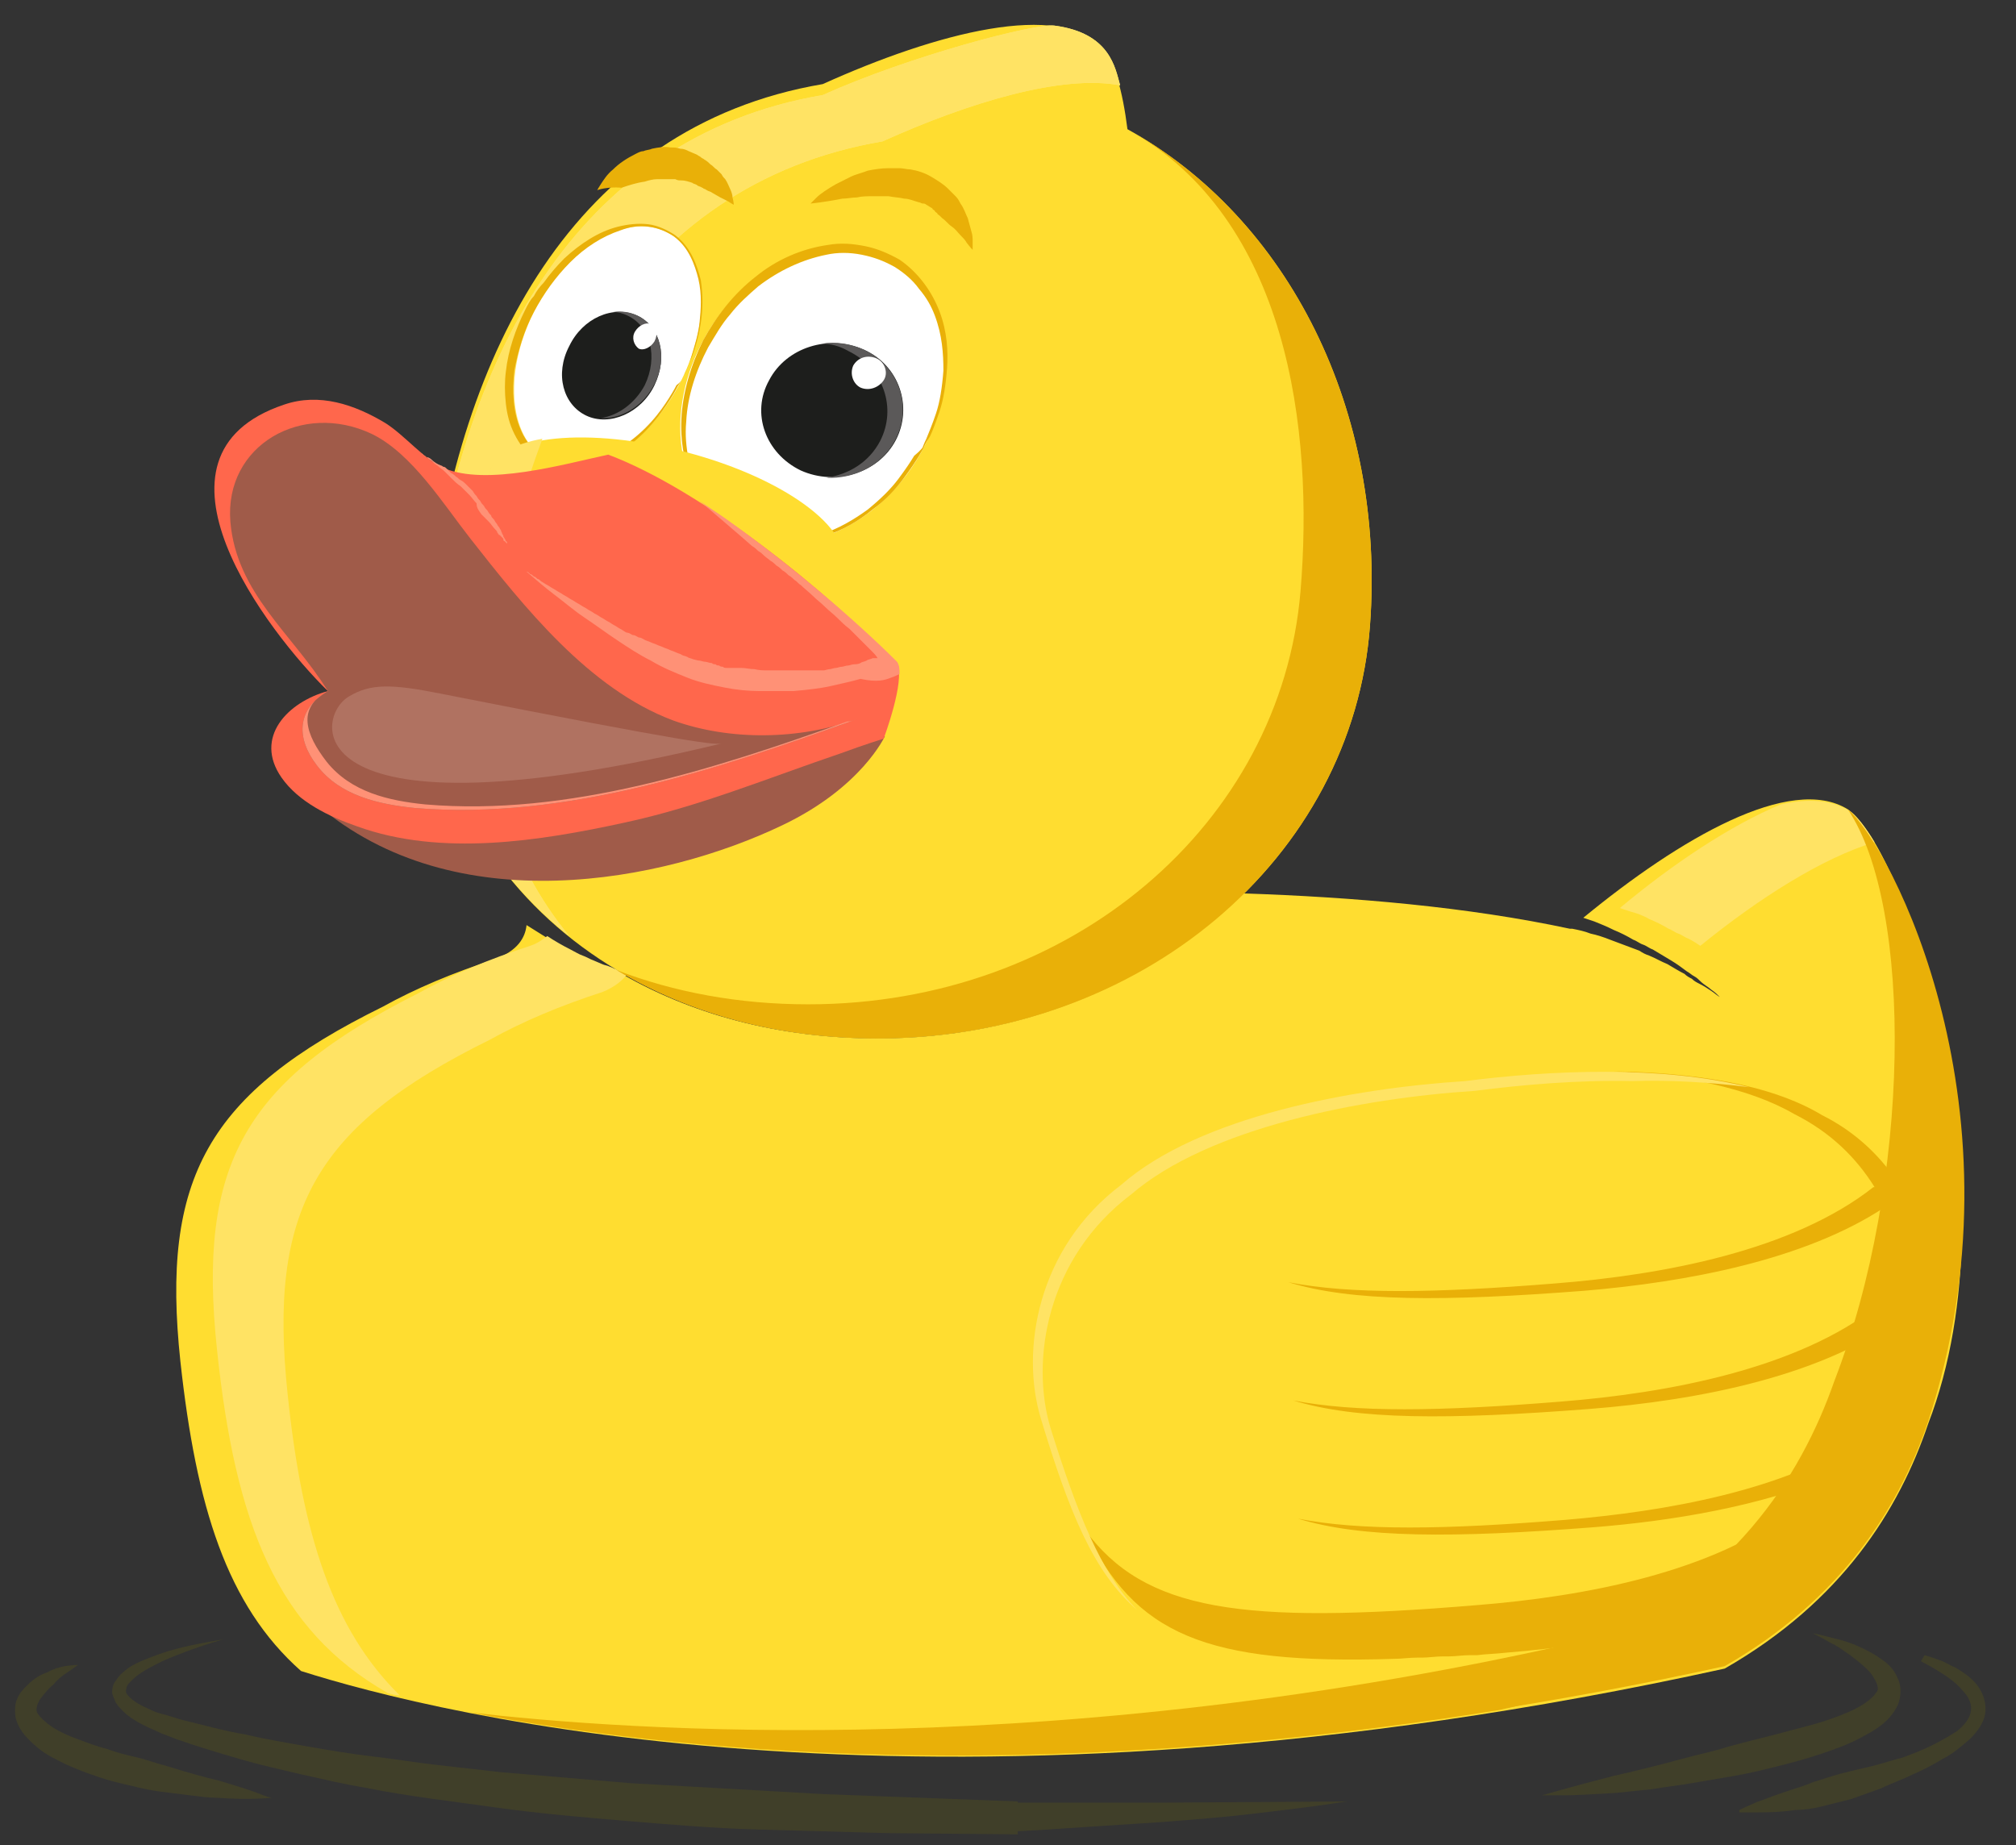 <?xml version="1.0" encoding="utf-8"?>
<!-- Generator: Adobe Illustrator 19.1.0, SVG Export Plug-In . SVG Version: 6.00 Build 0)  -->
<svg version="1.1" id="Isolation_Mode" xmlns="http://www.w3.org/2000/svg" xmlns:xlink="http://www.w3.org/1999/xlink" x="0px"
	 y="0px" viewBox="0 0 165.4 151.4" enable-background="new 0 0 165.4 151.4" xml:space="preserve">
<rect x="0" y="0" width="165.4" height="151.4" fill="#333333" stroke="none"/>
<g>
	<g opacity="0.2">
		<g>
			<path fill="#746E00" d="M6.4,136.6c0,0-0.4,0.3-1,0.7c-0.3,0.2-0.7,0.5-1,0.9c-0.4,0.3-0.8,0.8-1.1,1.2c-0.3,0.5-0.4,0.9-0.2,1.2
				c0.2,0.3,0.6,0.7,1.2,1.1c0.6,0.4,1.3,0.7,2.1,1c0.8,0.3,1.6,0.6,2.4,0.8c0.8,0.3,1.6,0.5,2.5,0.7c0.8,0.2,1.6,0.5,2.4,0.7
				c1.6,0.5,3,0.9,4.3,1.2c1.3,0.4,2.3,0.7,3.1,1c0.7,0.3,1.2,0.4,1.2,0.4s-1.8,0.2-4.5,0c-0.7,0-1.4-0.1-2.2-0.2
				c-0.8-0.1-1.6-0.2-2.4-0.3c-0.8-0.1-1.7-0.3-2.5-0.5c-0.9-0.2-1.7-0.4-2.6-0.7c-0.9-0.3-1.7-0.6-2.6-1c-0.8-0.4-1.7-0.8-2.4-1.4
				c-0.7-0.6-1.5-1.3-1.8-2.4c-0.1-0.5-0.1-1.2,0.1-1.6c0.2-0.5,0.5-0.8,0.8-1.1c0.6-0.6,1.1-0.9,1.7-1.1c0.5-0.3,1-0.4,1.4-0.5
				C6,136.6,6.4,136.6,6.4,136.6z"/>
		</g>
		<g>
			<path fill="#746E00" d="M110.5,147.8c-2.5,0.4-5.1,0.7-7.6,1c-2.5,0.3-5.1,0.5-7.7,0.7l-7.7,0.5c-2.6,0.2-5.1,0.3-7.7,0.4l0-2.5
				l3.7-0.1l0,2.7l-10.7-0.1c-3.6-0.1-7.1-0.2-10.7-0.3c-3.6-0.1-7.1-0.4-10.7-0.7c-3.6-0.3-7.1-0.6-10.7-1.1
				c-3.5-0.5-7.1-0.9-10.6-1.6c-1.8-0.3-3.5-0.7-5.3-1.1c-1.7-0.4-3.5-0.8-5.2-1.3c-1.7-0.5-3.4-1-5.1-1.6c-0.5-0.2-0.8-0.3-1.3-0.5
				c-0.4-0.2-0.9-0.4-1.3-0.6c-0.8-0.4-1.7-0.9-2.4-1.9c-0.1-0.3-0.3-0.6-0.3-0.9c0-0.3,0.1-0.7,0.3-0.9c0.3-0.5,0.7-0.8,1.1-1.1
				c0.8-0.5,1.7-0.8,2.5-1.1c1.7-0.6,3.5-0.9,5.2-1.2c-1.7,0.5-3.4,1.1-5,1.8c-0.8,0.4-1.6,0.8-2.2,1.3c-0.3,0.3-0.6,0.5-0.7,0.8
				c-0.1,0.3-0.1,0.5,0.1,0.7c0.4,0.5,1.2,0.9,1.9,1.2c0.4,0.2,0.8,0.3,1.2,0.4l1.3,0.4c1.7,0.4,3.4,0.9,5.2,1.2
				c1.7,0.4,3.5,0.7,5.2,1c1.7,0.3,3.5,0.6,5.2,0.8c1.8,0.2,3.5,0.5,5.3,0.7c1.8,0.2,3.5,0.4,5.3,0.6c3.5,0.3,7,0.6,10.6,0.9
				c1.8,0.1,3.5,0.2,5.3,0.3l5.3,0.3l5.3,0.3l5.3,0.2l10.6,0.4l0,2.7l-3.7-0.1l0-2.5l15.3,0L110.5,147.8z"/>
		</g>
		<g>
			<path fill="#746E00" d="M148.7,134c0,0,0.6,0.1,1.7,0.4c0.5,0.1,1.2,0.3,1.9,0.6c0.7,0.3,1.5,0.7,2.3,1.3
				c0.4,0.3,0.8,0.7,1.1,1.4c0.3,0.6,0.3,1.5,0,2.2c-0.7,1.4-1.8,2-2.9,2.6c-1.1,0.6-2.2,1-3.4,1.4c-1.2,0.4-2.3,0.7-3.5,1
				c-1.2,0.3-2.4,0.6-3.6,0.8c-1.2,0.2-2.3,0.4-3.5,0.6c-1.1,0.2-2.2,0.3-3.3,0.5c-1,0.1-2,0.2-2.9,0.3c-1.8,0.1-3.3,0.2-4.4,0.2
				c-1.1,0-1.7,0-1.7,0s2.4-0.7,5.9-1.6c1.8-0.4,3.8-0.9,6-1.5c1.1-0.3,2.2-0.5,3.4-0.9c1.1-0.3,2.3-0.6,3.5-0.9
				c1.1-0.3,2.3-0.6,3.4-0.9c1.1-0.3,2.2-0.7,3.1-1.1c0.9-0.4,1.8-1,2.1-1.5c0.2-0.2,0.2-0.4,0.1-0.7c-0.1-0.3-0.3-0.6-0.5-0.9
				c-0.5-0.6-1.2-1.1-1.7-1.5c-0.6-0.4-1.1-0.8-1.6-1C149.2,134.2,148.7,134,148.7,134z"/>
		</g>
		<g>
			<path fill="#746E00" d="M157.9,135.8c0,0,0.4,0.1,1.2,0.4c0.4,0.1,0.8,0.4,1.3,0.6c0.5,0.3,1,0.6,1.5,1.1c0.5,0.5,1,1.3,1,2.3
				c0,1-0.6,1.8-1.3,2.5c-0.7,0.6-1.4,1.2-2.2,1.6c-0.8,0.5-1.6,0.9-2.5,1.3c-0.8,0.4-1.7,0.7-2.5,1.1c-0.8,0.3-1.7,0.6-2.5,0.9
				c-0.8,0.2-1.6,0.4-2.4,0.6c-0.8,0.2-1.5,0.3-2.2,0.3c-1.3,0.2-2.5,0.2-3.3,0.2c-0.8,0-1.3,0-1.3,0l0-0.2c0,0,0.4-0.2,1.1-0.5
				c0.4-0.2,0.8-0.3,1.3-0.5c0.5-0.2,1.1-0.4,1.7-0.6c0.6-0.2,1.3-0.4,2-0.7c0.7-0.2,1.5-0.5,2.3-0.7c0.8-0.2,1.6-0.4,2.5-0.6
				c0.8-0.2,1.7-0.5,2.5-0.7c0.8-0.3,1.6-0.6,2.4-1c0.8-0.4,1.5-0.8,2.1-1.2c0.6-0.5,1-1,1.1-1.6c0.1-0.6-0.2-1.2-0.6-1.6
				c-0.8-1-1.8-1.5-2.4-1.9c-0.7-0.4-1.1-0.6-1.1-0.6L157.9,135.8z"/>
		</g>
	</g>
	<g>
		<path fill="#FFDD30" d="M151.6,66.4c-4.7-2.9-13.8,2.4-21.7,8.9c0.3,0.1,0.6,0.2,0.9,0.3c0.5,0.2,1,0.4,1.6,0.7
			c0.5,0.2,1.1,0.5,1.6,0.8c0.3,0.1,0.5,0.3,0.8,0.4c0.3,0.1,0.5,0.3,0.8,0.4c0.5,0.3,1,0.6,1.5,0.9c0.5,0.3,0.9,0.6,1.3,0.9
			c0.2,0.1,0.4,0.3,0.6,0.4c0.2,0.1,0.4,0.3,0.5,0.4c0.3,0.3,0.7,0.5,0.9,0.7c0.3,0.2,0.5,0.4,0.7,0.6c0.4,0.3,0.6,0.5,0.6,0.5
			s-0.2-0.2-0.6-0.5c-0.2-0.1-0.4-0.3-0.7-0.5c-0.3-0.2-0.6-0.4-1-0.6c-0.2-0.1-0.4-0.2-0.6-0.4c-0.2-0.1-0.4-0.2-0.6-0.4
			c-0.4-0.2-0.9-0.5-1.4-0.8c-0.5-0.2-1-0.5-1.5-0.7c-0.3-0.1-0.5-0.2-0.8-0.4c-0.3-0.1-0.5-0.2-0.8-0.3c-0.5-0.2-1.1-0.4-1.6-0.6
			c-0.5-0.2-1.1-0.4-1.6-0.5c-0.5-0.2-1-0.3-1.5-0.4c-0.1,0-0.1,0-0.2,0c-8.4-1.8-17.8-2.6-26.8-2.9c-7.4,7.3-18,11.9-30,11.9
			c-8.1,0-15.5-2-21.5-5.6c-0.1,0-0.2-0.1-0.5-0.2c-0.2-0.1-0.4-0.1-0.6-0.2c-0.2-0.1-0.5-0.2-0.7-0.3c-0.3-0.1-0.6-0.3-0.9-0.4
			c-0.3-0.1-0.6-0.3-1-0.5c-0.7-0.3-1.4-0.7-2-1.1c-0.5-0.3-1.1-0.7-1.6-1c-0.1,1-0.7,2.1-2.6,2.8c-3.4,1.1-6.5,2.4-9.2,3.9
			c-14.4,7.1-18.2,14.1-16.6,29.1c1.3,11.9,3.8,20,9.9,25.4c11,3.5,52.3,14,116.8-0.2c9.6-5.5,14.3-13,16.7-20.1l0,0
			C165.6,97.6,156.4,69.7,151.6,66.4z"/>
		<g>
			<path fill="#FFE364" d="M135.3,75.4c0.5,0.2,1.1,0.5,1.6,0.8c0.3,0.1,0.5,0.3,0.8,0.4c0.3,0.1,0.5,0.3,0.8,0.4
				c0.4,0.2,0.7,0.4,1,0.6c4.8-3.9,10-7.2,14.3-8.5c-0.8-1.3-1.5-2.2-2.1-2.6c-1.5-0.9-3.4-1-5.6-0.5c-4.1,1.7-8.9,4.9-13.2,8.5
				c0.3,0.1,0.6,0.2,0.9,0.3C134.2,74.9,134.8,75.1,135.3,75.4z"/>
			<path fill="#FFE364" d="M31.8,138.9c0.3,0.1,0.7,0.2,1,0.2c-5.5-5.4-8-13.2-9.2-24.7c-1.6-15.1,2.2-22,16.6-29.1
				c2.7-1.5,5.8-2.8,9.2-3.9c1-0.4,1.6-0.9,2-1.4c-0.3-0.2-0.6-0.3-0.9-0.5c-0.1,0-0.2-0.1-0.5-0.2c-0.2-0.1-0.4-0.1-0.6-0.2
				c-0.2-0.1-0.5-0.2-0.7-0.3c-0.3-0.1-0.6-0.3-0.9-0.4c-0.3-0.1-0.6-0.3-1-0.5c-0.6-0.3-1.3-0.7-1.9-1.1c-0.4,0.3-0.8,0.6-1.4,0.8
				c-3.4,1.1-6.5,2.4-9.2,3.9C20,88.7,16.2,95.6,17.8,110.7C19.3,125,22.7,133.7,31.8,138.9z"/>
		</g>
		<path fill="#FFDD30" d="M92.5,10.6c-0.4-3.2-1.1-5.6-2-6.6C87,0,76.8,2.7,67.5,6.9c-20.6,3.5-29.8,22.3-32.2,42.5
			C33,69.6,49.7,85.2,72,85.2c21.6,0,39-14.8,40.4-33.9C113.7,33.7,105.7,17.9,92.5,10.6z"/>
		<path fill="#E9B008" d="M92.5,10.6c13.2,7.3,15.3,24.7,14.2,37.9c-1.6,19.1-18.8,33.9-40.4,33.9c-5.7,0-11-1-15.7-2.8
			c6,3.6,13.3,5.6,21.4,5.6c21.6,0,39-14.8,40.4-33.9C113.7,33.7,105.7,17.9,92.5,10.6"/>
		<path fill="#E9B008" d="M66.5,16.7c0,0,0.2-0.2,0.5-0.5c0.3-0.3,0.9-0.7,1.6-1.1c0.4-0.2,0.8-0.4,1.2-0.6c0.4-0.2,0.9-0.3,1.4-0.5
			c0.5-0.1,1.1-0.2,1.7-0.2c0.3,0,0.6,0,0.9,0c0.3,0,0.6,0.1,0.9,0.1c0.6,0.1,1.2,0.3,1.7,0.6c0.5,0.3,1,0.6,1.4,1
			c0.2,0.2,0.4,0.4,0.6,0.6c0.2,0.2,0.3,0.4,0.4,0.6c0.3,0.4,0.4,0.8,0.6,1.2c0.1,0.4,0.2,0.7,0.3,1.1c0.1,0.3,0.1,0.6,0.1,0.8
			c0,0.5,0,0.7,0,0.7s-0.2-0.2-0.5-0.6c-0.1-0.2-0.3-0.4-0.5-0.6c-0.2-0.2-0.4-0.5-0.7-0.7c-0.3-0.2-0.5-0.5-0.8-0.7
			c-0.1-0.1-0.1-0.1-0.2-0.2c-0.1-0.1-0.2-0.1-0.2-0.2c-0.1-0.1-0.2-0.1-0.2-0.2c-0.1-0.1-0.2-0.1-0.2-0.2c-0.2-0.1-0.3-0.2-0.5-0.3
			c-0.1-0.1-0.2-0.1-0.3-0.1c-0.1,0-0.2-0.1-0.3-0.1c-0.4-0.1-0.8-0.3-1.2-0.3c-0.4-0.1-0.8-0.1-1.3-0.2c-0.4,0-0.9,0-1.3,0
			c-0.4,0-0.9,0-1.3,0.1c-0.4,0-0.8,0.1-1.2,0.1C67.6,16.6,66.5,16.7,66.5,16.7z"/>
		<path fill="#FFE96D" d="M86.5,2.1c-1.6-0.2-11.9,2.5-19,5.7c-20.6,3.5-29.8,22.3-32.2,42.5c-0.1,1.1-0.2,2.2-0.2,3.2
			c0.1,9.5,4.5,17.6,11.6,23.3c-5-6.1-7.5-14-6.5-22.7c2.3-20.2,11.6-39,32.2-42.5C79.5,8.4,87.1,6.1,91.9,7
			C91.5,5.6,91.1,2.7,86.5,2.1z"/>
		<path fill="#FFE364" d="M86.5,2.1c-1.6-0.2-11.9,2.5-19,5.7c-20.6,3.5-29.8,22.3-32.2,42.5c-0.1,1.1-0.2,2.2-0.2,3.2
			c0.1,9.5,4.5,17.6,11.6,23.3c-5-6.1-7.5-14-6.5-22.7c2.3-20.2,11.6-39,32.2-42.5C79.5,8.4,87.1,6.1,91.9,7
			C91.5,5.6,91.1,2.7,86.5,2.1z"/>
		<g>
			<g>
				<path fill="#FFFFFF" d="M55.9,31.2c-2.6,5.2-7.5,8.2-10.8,6.6c-3.3-1.5-3.9-7-1.3-12.2c2.6-5.2,7.5-8.2,10.8-6.6
					C58,20.6,58.5,26,55.9,31.2z"/>
				<g>
					<path fill="#E9B008" d="M55.9,31.2c0,0-0.1,0.2-0.3,0.5c-0.2,0.4-0.5,0.9-0.9,1.5c-0.8,1.2-2.2,3-4.5,4.3
						c-1.1,0.6-2.6,1.2-4.1,1c-0.4,0-0.8-0.2-1.2-0.3c-0.4-0.2-0.7-0.3-1.1-0.6c-0.7-0.5-1.2-1.2-1.6-2c-0.4-0.8-0.6-1.6-0.7-2.5
						c-0.1-0.9-0.1-1.8,0-2.6c0.2-1.8,0.8-3.5,1.6-5.1c0.2-0.4,0.4-0.8,0.7-1.1c0.2-0.4,0.5-0.8,0.8-1.1c0.5-0.7,1.1-1.4,1.7-2
						c1.3-1.2,2.8-2.2,4.4-2.6c0.8-0.2,1.7-0.3,2.5-0.2c0.8,0.1,1.6,0.5,2.2,0.9c1.3,1,1.8,2.5,2.1,3.7c0.4,2.6-0.2,4.8-0.7,6.2
						c-0.3,0.7-0.5,1.3-0.7,1.6C56,31,55.9,31.2,55.9,31.2z M55.9,31.2c0,0,0.1-0.2,0.3-0.6c0.2-0.4,0.4-0.9,0.6-1.6
						c0.2-0.7,0.5-1.6,0.6-2.6c0.1-1,0.2-2.2-0.1-3.5c-0.3-1.2-0.8-2.6-2-3.5c-0.6-0.4-1.3-0.7-2.1-0.8c-0.8-0.1-1.5,0-2.3,0.3
						c-1.5,0.5-2.9,1.4-4.1,2.6c-1.2,1.2-2.2,2.6-3,4.1c-0.8,1.5-1.3,3.2-1.6,4.8c-0.2,1.7-0.1,3.4,0.5,4.8c0.6,1.5,1.9,2.6,3.4,2.8
						c1.4,0.2,2.8-0.2,4-0.8c2.3-1.2,3.7-2.9,4.5-4.1c0.4-0.6,0.7-1.1,0.9-1.5C55.8,31.4,55.9,31.2,55.9,31.2z"/>
				</g>
			</g>
			<path fill="#1D1E1C" d="M46.7,28.4c1.1-2.3,3.6-3.4,5.6-2.5c1.9,0.9,2.5,3.4,1.4,5.7S50,35,48.1,34.1S45.5,30.7,46.7,28.4z"/>
			<path fill="#5B5959" d="M52.3,25.9c-0.6-0.3-1.3-0.4-2-0.3c0.4,0,0.8,0.1,1.2,0.3c1.9,0.9,2.5,3.4,1.4,5.7
				c-0.8,1.5-2.2,2.5-3.6,2.7c1.7,0.1,3.5-1,4.4-2.8C54.8,29.4,54.2,26.8,52.3,25.9z"/>
			<path fill="#FFFFFF" d="M52.1,27.2c0.3-0.5,0.9-0.8,1.3-0.6c0.5,0.2,0.6,0.8,0.3,1.4c-0.3,0.5-0.9,0.8-1.3,0.6
				C52,28.3,51.8,27.7,52.1,27.2z"/>
		</g>
		<g>
			<g>
				<path fill="#FFFFFF" d="M75.8,36.7c-3.3,6.3-10.1,9.5-15.1,7.1s-6.4-9.4-3.1-15.7c3.3-6.3,10.1-9.5,15.1-7.1
					S79.1,30.4,75.8,36.7z"/>
				<g>
					<path fill="#E9B008" d="M75.8,36.7c0,0-0.1,0.2-0.4,0.7c-0.3,0.5-0.7,1.1-1.3,1.9c-0.6,0.8-1.4,1.7-2.5,2.5
						c-1.1,0.9-2.4,1.7-4,2.2c-1.6,0.5-3.5,0.8-5.4,0.3c-1-0.2-1.9-0.7-2.7-1.3c-0.8-0.6-1.6-1.4-2.1-2.3c-1.1-1.8-1.6-4.1-1.5-6.3
						c0.1-2.2,0.8-4.5,1.8-6.5c1.1-2,2.5-3.8,4.3-5.2c1.7-1.4,3.8-2.3,5.9-2.6c1.1-0.2,2.1-0.1,3.1,0.1c1,0.2,1.9,0.6,2.8,1.1
						c1.6,1.1,2.7,2.7,3.3,4.3c0.6,1.6,0.7,3.2,0.6,4.6c-0.1,1.4-0.3,2.6-0.6,3.5c-0.3,0.9-0.6,1.7-0.8,2.1
						C75.9,36.4,75.8,36.7,75.8,36.7z M75.7,36.7c0,0,0.1-0.3,0.3-0.7c0.2-0.5,0.5-1.2,0.8-2.1c0.3-0.9,0.5-2.1,0.6-3.5
						c0-1.4-0.1-2.9-0.7-4.5c-0.3-0.8-0.7-1.5-1.3-2.2c-0.5-0.7-1.2-1.3-2-1.8c-0.9-0.5-1.7-0.8-2.7-1c-1-0.2-2-0.2-2.9,0
						c-2,0.4-3.9,1.3-5.6,2.6c-0.8,0.7-1.6,1.4-2.3,2.3c-0.7,0.8-1.2,1.7-1.8,2.7c-1,1.9-1.7,4-1.8,6.1c-0.1,1.1,0,2.1,0.2,3.1
						c0.2,1,0.6,2,1.1,2.8c0.5,0.9,1.2,1.6,1.9,2.2c0.8,0.6,1.6,1,2.5,1.3c1.8,0.5,3.7,0.3,5.2-0.1c1.6-0.5,2.9-1.3,4-2.1
						c1.1-0.9,1.9-1.7,2.5-2.5c0.6-0.8,1-1.4,1.3-1.9C75.6,36.9,75.7,36.7,75.7,36.7z"/>
				</g>
			</g>
			<g>
				<path fill="#1D1E1C" d="M63.1,31.2c1.4-2.7,4.9-3.8,7.8-2.5s4,4.7,2.6,7.4c-1.4,2.7-4.9,3.8-7.8,2.5
					C62.8,37.2,61.6,33.9,63.1,31.2z"/>
			</g>
			<g>
				<path fill="#5B5959" d="M70.9,28.7c-1.1-0.5-2.3-0.7-3.5-0.5c0.8,0,1.5,0.2,2.2,0.6c2.9,1.4,4,4.7,2.6,7.4
					c-0.9,1.7-2.5,2.7-4.4,3c2.3,0.1,4.5-1,5.6-3C74.9,33.4,73.8,30.1,70.9,28.7z"/>
			</g>
			<path fill="#FFFFFF" d="M70,30c0.4-0.7,1.2-0.9,1.9-0.6c0.7,0.3,1,1.2,0.6,1.8s-1.2,0.9-1.9,0.6C70,31.5,69.7,30.7,70,30z"/>
		</g>
		<path fill="#FFDD30" d="M69.1,46.4c-0.9,3-8.1,3.7-16.1,1.6s-13.7-6.3-12.8-9.3c0.9-3,8.1-3.7,16.1-1.6S70,43.4,69.1,46.4z"/>
		<path fill="#FFE364" d="M40.2,38.6c-0.4,1.3,0.4,2.7,2.1,4.2c0.6-2.3,1.4-4.6,2.2-6.8C42.2,36.4,40.6,37.3,40.2,38.6z"/>
		<g>
			<path fill="#FFDD30" d="M158.9,109.7c-0.5,6-2.3,13.3-9.5,18.3c-6.6,5.2-17.2,7.2-26.1,7.9c-28.2,2.3-32.3-1.1-37.8-19.5
				c-1.7-5.6-0.3-14,6.6-19.2c6.4-5.5,18.9-7.9,28.2-8.5c9.3-1.3,22.2-1.5,29.4,2.8C157.3,95.5,159.4,103.7,158.9,109.7z"/>
		</g>
		<path fill="#E9B008" d="M159,107.5c0-0.1,0-0.2,0-0.2c0-0.3,0-0.7-0.1-1c0,0,0-0.1,0-0.1c0,0,0,0,0,0c-0.1-0.8-0.2-1.5-0.3-2.3
			c0,0,0,0,0-0.1c0,0,0,0,0-0.1c0-0.1,0-0.2-0.1-0.3c0,0,0,0,0,0c0-0.1,0-0.1,0-0.2c0-0.2-0.1-0.4-0.1-0.6c-0.1-0.2-0.1-0.4-0.2-0.6
			c0-0.2-0.1-0.3-0.2-0.5c-0.1-0.4-0.2-0.7-0.4-1.1c-0.1-0.1-0.1-0.3-0.2-0.4c-0.1-0.2-0.2-0.4-0.3-0.6c-0.1-0.1-0.1-0.2-0.2-0.4
			c-0.2-0.4-0.4-0.7-0.6-1.1c0,0,0,0,0,0c-0.3-0.6-0.7-1.1-1.1-1.6c0,0,0,0,0,0c-1.4-1.9-3.3-3.6-5.7-4.8
			c-4.3-2.6-10.7-3.5-17.1-3.6c5.6,0.3,11,1.3,14.8,3.5c3,1.5,5.1,3.6,6.6,6c0,0,0,0-0.1,0c-6.6,5.2-17.2,7.2-26.1,7.9
			c-9.9,0.8-16.8,0.9-21.9-0.1c5.2,1.6,12.7,1.6,24.3,0.7c8.3-0.7,18.1-2.5,24.7-6.9c0.9,2,1.5,4.2,1.7,6.2
			c-0.7,0.7-1.5,1.3-2.3,1.9c-6.6,5.2-17.2,7.2-26.1,7.9c-9.9,0.8-16.8,0.9-21.9-0.1c5.2,1.6,12.7,1.6,24.3,0.7
			c8.9-0.7,19.5-2.7,26.1-7.9c-0.5,3.3-1.4,6.9-3.5,10.2c-6.6,4.4-16.3,6.1-24.6,6.8c-9.9,0.8-16.8,0.9-21.9-0.1
			c5.2,1.6,12.7,1.6,24.3,0.7c6.3-0.5,13.6-1.7,19.6-4.2c-0.9,1-2,1.9-3.2,2.7c-6.6,5.2-17.2,7.2-26.1,7.9
			c-19.2,1.6-27.2,0.5-32.1-6.2c4.1,8.6,9.9,11.1,25.4,10.6c0,0,0,0,0,0c0.6,0,1.2-0.1,1.9-0.1c0.1,0,0.2,0,0.4,0
			c0.5,0,1.1-0.1,1.7-0.1c0.2,0,0.4,0,0.5,0c0.5,0,1.1-0.1,1.7-0.1c0.2,0,0.4,0,0.6,0c0.7-0.1,1.5-0.1,2.3-0.2
			c8.9-0.7,19.6-2.8,26.1-7.9c4.3-3,6.7-6.8,8-10.6l0,0l0,0c0.1-0.3,0.2-0.6,0.3-0.8c0-0.1,0-0.1,0-0.2c0.1-0.3,0.2-0.6,0.2-0.9
			c0,0,0,0,0,0c0.1-0.3,0.1-0.6,0.2-0.9c0,0,0-0.1,0-0.1c0.1-0.3,0.1-0.6,0.2-0.9l0,0v0c0.3-1.4,0.4-2.7,0.5-4c0-0.3,0-0.7,0.1-1
			c0-0.1,0-0.2,0-0.3C159,108.1,159,107.8,159,107.5z"/>
		<g>
			<path fill="#FFE364" d="M86.2,117.2c-1.7-5.6-0.3-14,6.6-19.2c6.4-5.5,18.9-7.9,28.2-8.5c3.9-0.5,8.4-0.9,12.9-0.8
				c3.2-0.1,6.5,0.1,9.6,0.5c-7.2-1.8-16.3-1.4-23.3-0.5c-9.3,0.6-21.8,2.9-28.2,8.5c-6.9,5.2-8.3,13.6-6.6,19.2
				c2.3,7.6,4.3,12.6,7.9,15.7C90.3,129,88.4,124.2,86.2,117.2z"/>
		</g>
		<g>
			<defs>
				<path id="SVGID_1_" d="M159.7,111.5c-2.1,9.3-7.2,20.5-22.2,27.3c-13.9,7.2-35.1,8.8-52.6,8.7c-55.4-0.4-62.8-6.3-70-35.9
					c-2.2-9,2.2-22,16.6-29.1c13.6-7.7,38.5-9.6,56.7-9.2c18.4-0.7,43.6,0.9,56.9,8.6C159.4,89.1,161.8,102.2,159.7,111.5z"/>
			</defs>
			<clipPath id="SVGID_2_">
				<use xlink:href="#SVGID_1_"  overflow="visible"/>
			</clipPath>
		</g>
		<path fill="#A05B49" d="M72.6,60.4c0,0-1.9,4.2-8.4,7.3c-9.8,4.7-26.9,8-38.2-1.7C25.9,66.1,68,61,72.6,60.4z"/>
		<path fill="#FF674C" d="M49.9,37.3c-3.7,0.8-10,2.6-13.5,1.1c-1.6-0.7-3.2-2.7-4.8-3.7c-2.5-1.5-5.4-2.5-8.3-1.5
			c-12.5,4.2-1.3,18.7,3.6,23.5c-3.3,0.9-6.1,3.8-3.8,7.1c1.4,2,3.9,3.2,6.2,4c6.9,2.5,15,1.2,21.9-0.3c6.1-1.3,11.9-3.7,17.8-5.7
			c1.9-0.7,3.5-1.2,3.5-1.2s1.8-4.8,1.1-6.1C67.9,48.5,57.6,40.2,49.9,37.3z"/>
		<path fill="#A05B49" d="M70.3,59c-4.7,1.7-10.4,1.8-15.1,0.1c-6.9-2.6-12.2-9.3-16.6-14.9c-2.2-2.8-4.8-7-8.1-8.6
			c-5.7-2.7-12.1,0.9-11.6,7.2c0.5,5.9,5.1,9.2,8,13.9c-2.6,1.5-2.6,3.9-0.9,6.1c1.9,2.5,5.1,3.2,8.1,3.5C46.4,67.3,59,63.1,70.3,59
			z"/>
		<path fill="#FF9176" d="M26.9,56.7c-2.6,1.5-2.6,3.9-0.9,6.1c1.9,2.5,5.1,3.2,8.1,3.5C46.4,67.3,59,63.1,70.3,59
			c-0.3,0.1-0.5,0.2-0.8,0.2c-10.9,3.9-22.9,7.8-34.6,6.8c-3-0.3-6.1-1-8.1-3.5C25.1,60.3,24.3,58.1,26.9,56.7"/>
		<g>
			<path fill="#B07261" d="M36.1,56.9c-4-0.8-5.7-0.8-7.4,0.2c-3,1.6-4.7,12.4,30.5,3.9C58.6,61.1,57.4,61.1,36.1,56.9z"/>
		</g>
		<path fill="#FF9176" d="M73.1,55.6c0.3-0.1,0.5-0.2,0.7-0.3c0-0.4,0-0.7-0.2-1c-3.5-3.5-8.8-8-14-11.7c-0.7-0.5-1.5-1-2.2-1.5
			c0,0,4.1,3.5,4.3,3.7c0.2,0.1,0.4,0.3,0.5,0.4c0.2,0.1,0.4,0.3,0.5,0.4s0.4,0.3,0.5,0.4c0.2,0.1,0.4,0.3,0.5,0.4
			c0.2,0.1,0.4,0.3,0.5,0.4c0.2,0.1,0.4,0.3,0.5,0.4c0.2,0.1,0.4,0.3,0.5,0.4c0.2,0.1,0.3,0.3,0.5,0.4c0.3,0.3,0.7,0.6,1,0.9
			c0.3,0.3,0.7,0.6,1,0.9c0.3,0.3,0.7,0.6,1,0.9c0.3,0.3,0.6,0.6,1,0.9c0.2,0.2,0.4,0.4,0.6,0.6c0.2,0.2,0.4,0.4,0.6,0.6
			c0.2,0.2,0.4,0.4,0.6,0.6c0.2,0.2,0.4,0.4,0.5,0.6c0,0-0.1,0-0.1,0c0,0-0.1,0-0.1,0c0,0-0.1,0-0.1,0c0,0-0.1,0-0.1,0
			c-0.2,0.1-0.4,0.1-0.5,0.2c-0.2,0.1-0.4,0.1-0.5,0.2c-0.2,0.1-0.4,0.1-0.5,0.1c-0.2,0-0.4,0.1-0.5,0.1c-0.2,0-0.4,0.1-0.5,0.1
			c-0.2,0-0.4,0.1-0.5,0.1c-0.2,0-0.4,0.1-0.5,0.1c-0.2,0-0.4,0.1-0.5,0.1c-0.1,0-0.3,0-0.4,0s-0.3,0-0.4,0c-0.1,0-0.3,0-0.4,0
			c-0.1,0-0.3,0-0.4,0c-0.1,0-0.1,0-0.2,0c-0.1,0-0.1,0-0.2,0c-0.1,0-0.1,0-0.2,0s-0.1,0-0.2,0c-0.4,0-0.7,0-1.1,0
			c-0.4,0-0.7,0-1.1,0c-0.4,0-0.7,0-1.1-0.1c-0.4,0-0.7-0.1-1.1-0.1c-0.1,0-0.2,0-0.3,0c-0.1,0-0.2,0-0.3,0c-0.1,0-0.2,0-0.3,0
			c-0.1,0-0.2,0-0.3,0c-0.1,0-0.2,0-0.3-0.1c-0.1,0-0.2,0-0.3-0.1c-0.1,0-0.2,0-0.3-0.1c-0.1,0-0.2,0-0.3-0.1
			c-0.2,0-0.4-0.1-0.5-0.1c-0.2,0-0.4-0.1-0.5-0.1c-0.2,0-0.4-0.1-0.5-0.1c-0.2-0.1-0.4-0.1-0.5-0.2c-0.2-0.1-0.4-0.1-0.5-0.2
			c-0.2-0.1-0.3-0.1-0.5-0.2c-0.2-0.1-0.3-0.1-0.5-0.2c-0.2-0.1-0.3-0.1-0.5-0.2c-0.2-0.1-0.3-0.1-0.5-0.2c-0.2-0.1-0.3-0.1-0.5-0.2
			c-0.2-0.1-0.3-0.1-0.5-0.2c-0.2-0.1-0.3-0.2-0.5-0.2c-0.2-0.1-0.3-0.2-0.5-0.2c-0.2-0.1-0.3-0.2-0.5-0.2c-0.2-0.1-0.3-0.2-0.5-0.3
			s-0.3-0.2-0.5-0.3c-0.2-0.1-0.3-0.2-0.5-0.3c-0.2-0.1-0.3-0.2-0.5-0.3c-0.2-0.1-0.3-0.2-0.5-0.3c-0.2-0.1-0.3-0.2-0.5-0.3
			c-0.2-0.1-0.3-0.2-0.5-0.3c-0.2-0.1-0.3-0.2-0.5-0.3c-0.2-0.1-0.3-0.2-0.5-0.3c-0.2-0.1-0.3-0.2-0.5-0.3c-0.2-0.1-0.3-0.2-0.5-0.3
			c-0.2-0.1-0.3-0.2-0.5-0.3c-0.2-0.1-0.3-0.2-0.5-0.3c-0.2-0.1-0.3-0.2-0.5-0.3c-0.1-0.1-0.2-0.2-0.3-0.2c-0.1-0.1-0.2-0.2-0.3-0.2
			c-0.1-0.1-0.2-0.2-0.3-0.2c-0.1-0.1-0.2-0.2-0.3-0.2c0.7,0.6,1.5,1.3,2.3,1.9c0.8,0.6,1.6,1.3,2.5,1.9c0.9,0.6,1.7,1.2,2.6,1.8
			c0.9,0.6,1.8,1.2,2.8,1.7c1,0.6,2,1,3,1.4c1,0.4,2,0.6,3,0.8c1,0.2,2,0.3,2.9,0.3c1,0,1.9,0,2.8,0c1.1-0.1,2.1-0.2,3-0.4
			c0.9-0.2,1.8-0.4,2.5-0.6C72,56,72.6,55.8,73.1,55.6z"/>
		<path fill="#FF9176" d="M39.5,42.2c0.2,0.2,0.4,0.4,0.6,0.6c0.2,0.2,0.3,0.4,0.5,0.6c0.1,0.1,0.2,0.2,0.2,0.3
			c0.1,0.1,0.1,0.2,0.2,0.2c0.1,0.1,0.1,0.1,0.2,0.2c0.1,0.1,0.1,0.1,0.1,0.2c0,0.1,0.1,0.1,0.1,0.1c0,0,0.1,0.1,0.1,0.1
			c0,0,0,0,0.1,0.1c0,0,0,0,0,0s0,0,0,0c0,0,0,0,0-0.1c0,0,0-0.1-0.1-0.1c0,0,0-0.1-0.1-0.2c0-0.1-0.1-0.1-0.1-0.2
			c0-0.1-0.1-0.2-0.1-0.2c0-0.1-0.1-0.2-0.1-0.3c-0.1-0.1-0.1-0.2-0.2-0.3c-0.1-0.1-0.1-0.2-0.2-0.3c-0.1-0.1-0.1-0.2-0.2-0.3
			c-0.1-0.1-0.2-0.2-0.2-0.3c-0.1-0.1-0.2-0.2-0.3-0.4c-0.1-0.1-0.2-0.2-0.3-0.4c-0.1-0.1-0.2-0.2-0.3-0.4c-0.1-0.1-0.2-0.2-0.3-0.4
			c-0.1-0.1-0.2-0.2-0.3-0.4c-0.1-0.1-0.2-0.2-0.3-0.3c-0.1-0.1-0.2-0.2-0.3-0.3c-0.1-0.1-0.2-0.2-0.4-0.3s-0.2-0.2-0.4-0.3
			c-0.1-0.1-0.2-0.2-0.4-0.3c-0.1-0.1-0.2-0.2-0.3-0.3c-0.1-0.1-0.2-0.2-0.3-0.2c-0.1,0-0.1-0.1-0.2-0.1c-0.3-0.1-0.6-0.3-0.8-0.5
			c-0.1-0.1-0.3-0.2-0.4-0.2c-0.1-0.1-0.2-0.1-0.3-0.2c-0.1,0-0.1-0.1-0.1-0.1s0,0,0.1,0.1s0.1,0.1,0.3,0.2c0.1,0.1,0.2,0.2,0.4,0.3
			c0.1,0.1,0.3,0.3,0.5,0.4c0.2,0.2,0.4,0.3,0.6,0.5c0.2,0.2,0.4,0.4,0.6,0.6c0.2,0.2,0.4,0.4,0.7,0.6c0.2,0.2,0.4,0.4,0.7,0.7
			c0.2,0.2,0.4,0.5,0.6,0.7C39.1,41.7,39.3,41.9,39.5,42.2z"/>
		<path fill="#E9B008" d="M49,15.6c0,0,0.1-0.2,0.3-0.5c0.2-0.3,0.5-0.8,1-1.2c0.5-0.5,1.1-0.9,1.9-1.3c0.2-0.1,0.4-0.2,0.6-0.2
			c0.2-0.1,0.5-0.1,0.7-0.2c0.5-0.1,1-0.2,1.5-0.1c0.3,0,0.5,0,0.8,0.1c0.3,0,0.5,0.1,0.7,0.2c0.2,0.1,0.5,0.2,0.7,0.3
			c0.1,0.1,0.2,0.1,0.3,0.2c0.1,0.1,0.2,0.1,0.3,0.2c0.2,0.1,0.4,0.3,0.5,0.4c0.2,0.1,0.3,0.3,0.5,0.4c0.1,0.1,0.3,0.3,0.4,0.4
			c0.1,0.2,0.2,0.3,0.3,0.4c0.2,0.3,0.3,0.6,0.4,0.8c0.1,0.2,0.2,0.5,0.2,0.7c0.1,0.4,0.1,0.6,0.1,0.6s-0.2-0.1-0.5-0.3
			c-0.2-0.1-0.4-0.2-0.6-0.3c-0.2-0.1-0.5-0.3-0.7-0.4c-0.1-0.1-0.3-0.1-0.4-0.2c-0.1,0-0.1-0.1-0.2-0.1c-0.1,0-0.1-0.1-0.2-0.1
			c-0.1-0.1-0.3-0.1-0.4-0.2c-0.1-0.1-0.3-0.1-0.4-0.2c-0.3-0.1-0.6-0.2-0.9-0.2c-0.2,0-0.3,0-0.5-0.1c-0.2,0-0.3,0-0.5,0
			c-0.3,0-0.6,0-1,0c-0.3,0-0.7,0.1-1,0.2c-0.7,0.1-1.3,0.3-1.9,0.5C49.8,15.3,49,15.6,49,15.6z"/>
		<path fill="#E9B008" d="M123,140.3l6.2-1.4l4.2-5.1c-45.8,11.1-82.7,8.1-94.8,6.7C55.3,143.7,84.1,146.6,123,140.3z"/>
		<path fill="#E9B008" d="M151.6,66.4c5.4,8,5.2,30.6-1.1,46.9l0,0c-2.8,8-8.4,16.7-20.8,22.2c-7.5,3.9-17.1,6.1-27.1,7.3
			c11.8-1.1,24.8-3,38.9-6.1c9.6-5.5,14.3-13,16.7-20.1l0,0C166.5,91.2,155.1,69.3,151.6,66.4z"/>
	</g>
</g>
</svg>
